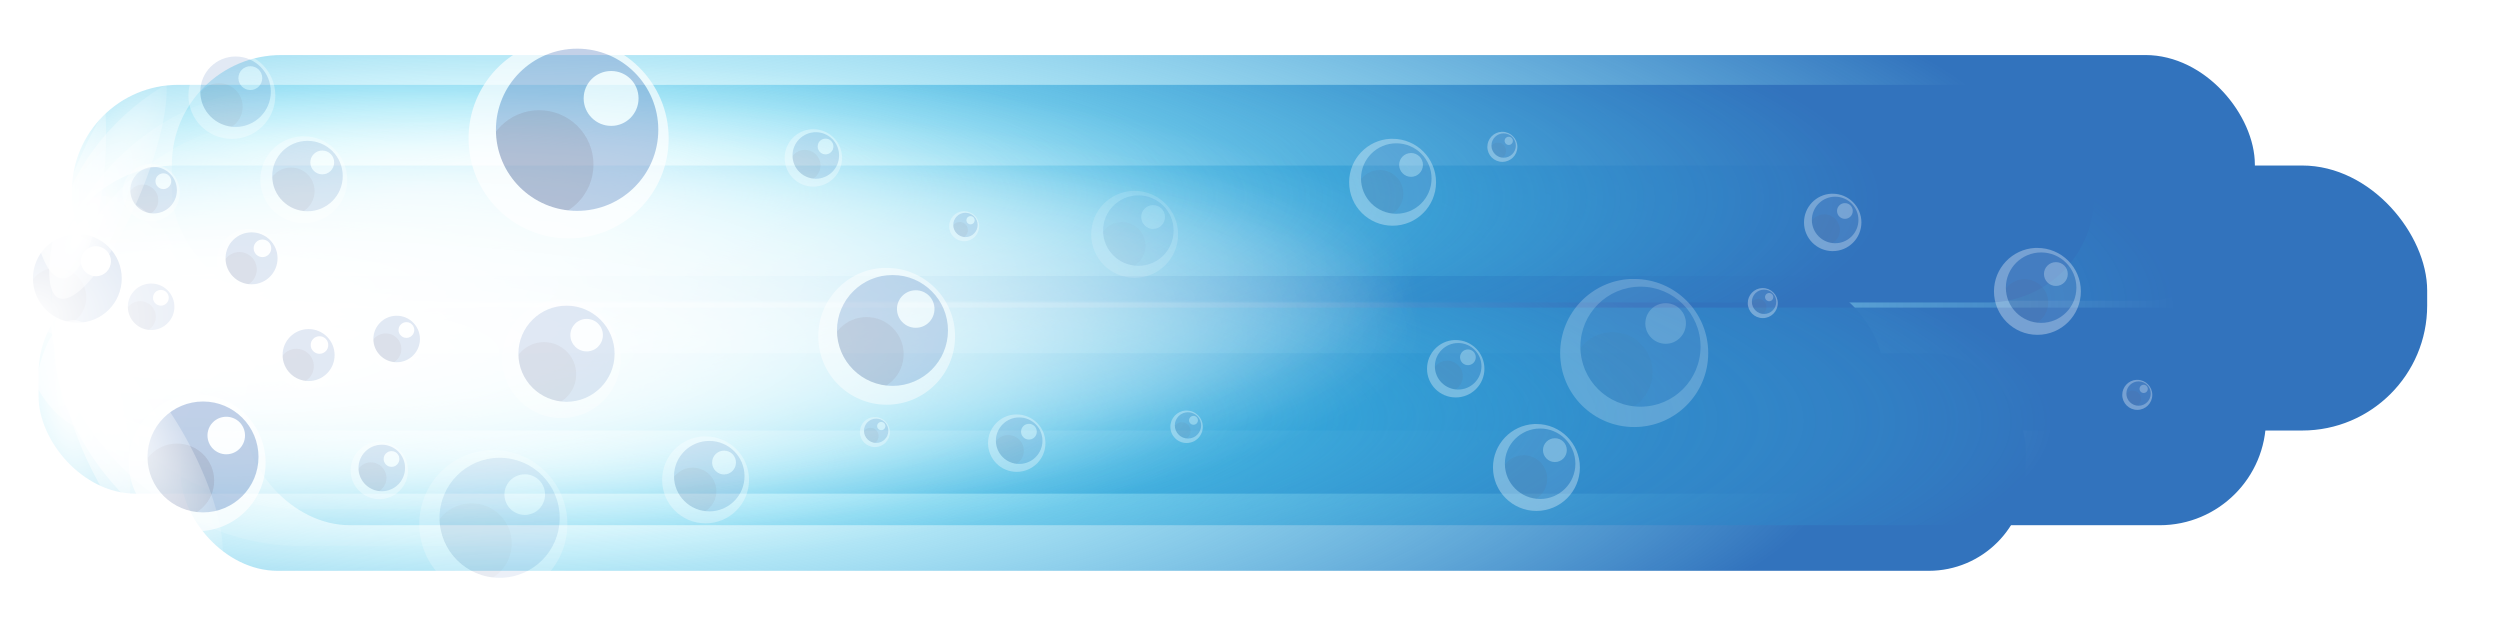 <?xml version="1.0" encoding="UTF-8" standalone="no"?>
<!-- Created with Inkscape (http://www.inkscape.org/) -->

<svg
   xmlns:dc="http://purl.org/dc/elements/1.1/"
   xmlns:cc="http://creativecommons.org/ns#"
   xmlns:rdf="http://www.w3.org/1999/02/22-rdf-syntax-ns#"
   xmlns:svg="http://www.w3.org/2000/svg"
   xmlns="http://www.w3.org/2000/svg"
   xmlns:xlink="http://www.w3.org/1999/xlink"
   xmlns:sodipodi="http://sodipodi.sourceforge.net/DTD/sodipodi-0.dtd"
   xmlns:inkscape="http://www.inkscape.org/namespaces/inkscape"
   width="360"
   height="90"
   id="svg3821"
   version="1.1"
   inkscape:version="0.48.4 r9939"
   sodipodi:docname="princessUndine.svg"
   inkscape:export-filename="C:\Users\Stephen\Desktop\neonair\csc\Roll20API\myFork\roll20-api-scripts\AreasOfEffect\sampleEffectGraphics\princessUndine.png"
   inkscape:export-xdpi="300"
   inkscape:export-ydpi="300">
  <defs
     id="defs3">
    <linearGradient
       inkscape:collect="always"
       id="linearGradient4886">
      <stop
         style="stop-color:#ffffff;stop-opacity:1;"
         offset="0"
         id="stop4888" />
      <stop
         style="stop-color:#ffffff;stop-opacity:0;"
         offset="1"
         id="stop4890" />
    </linearGradient>
    <linearGradient
       inkscape:collect="always"
       id="linearGradient4858">
      <stop
         style="stop-color:#ffffff;stop-opacity:1;"
         offset="0"
         id="stop4860" />
      <stop
         style="stop-color:#ffffff;stop-opacity:0;"
         offset="1"
         id="stop4862" />
    </linearGradient>
    <linearGradient
       id="linearGradient4371">
      <stop
         style="stop-color:#ffffff;stop-opacity:1;"
         offset="0"
         id="stop4373" />
      <stop
         style="stop-color:#ffffff;stop-opacity:0;"
         offset="1"
         id="stop4375" />
    </linearGradient>
    <linearGradient
       id="linearGradient4337">
      <stop
         style="stop-color:#2fe7ff;stop-opacity:0;"
         offset="0"
         id="stop4339" />
      <stop
         style="stop-color:#3273bd;stop-opacity:1;"
         offset="1"
         id="stop4341" />
    </linearGradient>
    <radialGradient
       inkscape:collect="always"
       xlink:href="#linearGradient4337"
       id="radialGradient4343"
       cx="72.652"
       cy="29.683"
       fx="72.652"
       fy="29.683"
       r="171.095"
       gradientTransform="matrix(1.269,0.009,-0.002,0.284,-16.114,978.392)"
       gradientUnits="userSpaceOnUse" />
    <radialGradient
       inkscape:collect="always"
       xlink:href="#linearGradient4337"
       id="radialGradient4349"
       gradientUnits="userSpaceOnUse"
       gradientTransform="matrix(1.447,0.01,-0.002,0.306,-39.294,994.939)"
       cx="72.652"
       cy="29.683"
       fx="72.652"
       fy="29.683"
       r="171.095" />
    <radialGradient
       inkscape:collect="always"
       xlink:href="#linearGradient4337"
       id="radialGradient4353"
       gradientUnits="userSpaceOnUse"
       gradientTransform="matrix(1.124,0.008,-0.002,0.252,-10.185,1020.398)"
       cx="72.652"
       cy="29.683"
       fx="72.652"
       fy="29.683"
       r="171.095" />
    <radialGradient
       inkscape:collect="always"
       xlink:href="#linearGradient4337"
       id="radialGradient4359"
       gradientUnits="userSpaceOnUse"
       gradientTransform="matrix(1.124,0.008,-0.002,0.252,-30.641,1009.287)"
       cx="72.652"
       cy="29.683"
       fx="72.652"
       fy="29.683"
       r="171.095" />
    <radialGradient
       inkscape:collect="always"
       xlink:href="#linearGradient4337"
       id="radialGradient4363"
       gradientUnits="userSpaceOnUse"
       gradientTransform="matrix(1.232,0.008,-0.002,0.252,-29.317,981.76)"
       cx="72.652"
       cy="29.683"
       fx="72.652"
       fy="29.683"
       r="171.095" />
    <radialGradient
       inkscape:collect="always"
       xlink:href="#linearGradient4337"
       id="radialGradient4367"
       gradientUnits="userSpaceOnUse"
       gradientTransform="matrix(1.232,0.008,-0.002,0.252,-4.569,1013.832)"
       cx="72.652"
       cy="29.683"
       fx="72.652"
       fy="29.683"
       r="171.095" />
    <radialGradient
       inkscape:collect="always"
       xlink:href="#linearGradient4371"
       id="radialGradient4377"
       cx="27.274"
       cy="51.434"
       fx="27.274"
       fy="51.434"
       r="98.742"
       gradientTransform="matrix(1.795,-0.043,0.008,0.346,-22.114,30.799)"
       gradientUnits="userSpaceOnUse" />
    <radialGradient
       inkscape:collect="always"
       xlink:href="#linearGradient4371"
       id="radialGradient4381"
       gradientUnits="userSpaceOnUse"
       gradientTransform="matrix(1.795,-0.043,0.008,0.346,-22.114,987.858)"
       cx="27.274"
       cy="51.434"
       fx="27.274"
       fy="51.434"
       r="98.742" />
    <radialGradient
       inkscape:collect="always"
       xlink:href="#linearGradient4371"
       id="radialGradient4385"
       gradientUnits="userSpaceOnUse"
       gradientTransform="matrix(1.795,-0.043,0.008,0.346,-21.609,997.454)"
       cx="27.274"
       cy="51.434"
       fx="27.274"
       fy="51.434"
       r="98.742" />
    <filter
       inkscape:collect="always"
       id="filter4567">
      <feGaussianBlur
         inkscape:collect="always"
         stdDeviation="0.525"
         id="feGaussianBlur4569" />
    </filter>
    <filter
       inkscape:collect="always"
       id="filter4571">
      <feGaussianBlur
         inkscape:collect="always"
         stdDeviation="0.525"
         id="feGaussianBlur4573" />
    </filter>
    <filter
       inkscape:collect="always"
       id="filter4575">
      <feGaussianBlur
         inkscape:collect="always"
         stdDeviation="0.525"
         id="feGaussianBlur4577" />
    </filter>
    <filter
       inkscape:collect="always"
       id="filter4579">
      <feGaussianBlur
         inkscape:collect="always"
         stdDeviation="0.525"
         id="feGaussianBlur4581" />
    </filter>
    <filter
       inkscape:collect="always"
       id="filter4583">
      <feGaussianBlur
         inkscape:collect="always"
         stdDeviation="0.525"
         id="feGaussianBlur4585" />
    </filter>
    <filter
       inkscape:collect="always"
       id="filter4587">
      <feGaussianBlur
         inkscape:collect="always"
         stdDeviation="0.525"
         id="feGaussianBlur4589" />
    </filter>
    <filter
       inkscape:collect="always"
       id="filter4591">
      <feGaussianBlur
         inkscape:collect="always"
         stdDeviation="0.525"
         id="feGaussianBlur4593" />
    </filter>
    <filter
       inkscape:collect="always"
       id="filter4595">
      <feGaussianBlur
         inkscape:collect="always"
         stdDeviation="0.525"
         id="feGaussianBlur4597" />
    </filter>
    <filter
       inkscape:collect="always"
       id="filter4599">
      <feGaussianBlur
         inkscape:collect="always"
         stdDeviation="0.525"
         id="feGaussianBlur4601" />
    </filter>
    <filter
       inkscape:collect="always"
       id="filter4620">
      <feGaussianBlur
         inkscape:collect="always"
         stdDeviation="0.756"
         id="feGaussianBlur4622" />
    </filter>
    <radialGradient
       inkscape:collect="always"
       xlink:href="#linearGradient4858"
       id="radialGradient4864"
       cx="19.144"
       cy="31.305"
       fx="19.144"
       fy="31.305"
       r="17.143"
       gradientUnits="userSpaceOnUse"
       gradientTransform="matrix(1.693,0.098,-0.449,1.588,-0.246,-17.869)" />
    <filter
       inkscape:collect="always"
       id="filter4866">
      <feGaussianBlur
         inkscape:collect="always"
         stdDeviation="0.447"
         id="feGaussianBlur4868" />
    </filter>
    <radialGradient
       inkscape:collect="always"
       xlink:href="#linearGradient4858"
       id="radialGradient4872"
       gradientUnits="userSpaceOnUse"
       gradientTransform="matrix(1.693,0.098,-0.449,1.588,-0.246,-17.869)"
       cx="19.144"
       cy="31.305"
       fx="19.144"
       fy="31.305"
       r="17.143" />
    <radialGradient
       inkscape:collect="always"
       xlink:href="#linearGradient4858"
       id="radialGradient4876"
       gradientUnits="userSpaceOnUse"
       gradientTransform="matrix(1.693,0.098,-0.449,1.588,-0.246,-17.869)"
       cx="19.144"
       cy="31.305"
       fx="19.144"
       fy="31.305"
       r="17.143" />
    <radialGradient
       inkscape:collect="always"
       xlink:href="#linearGradient4858"
       id="radialGradient4880"
       gradientUnits="userSpaceOnUse"
       gradientTransform="matrix(1.693,0.098,-0.449,1.588,-0.246,-17.869)"
       cx="19.144"
       cy="31.305"
       fx="19.144"
       fy="31.305"
       r="17.143" />
    <radialGradient
       inkscape:collect="always"
       xlink:href="#linearGradient4886"
       id="radialGradient4892"
       cx="4.286"
       cy="46.324"
       fx="4.286"
       fy="46.324"
       r="12.143"
       gradientTransform="matrix(2.525,0.152,-0.131,2.176,-0.484,-55.04)"
       gradientUnits="userSpaceOnUse" />
  </defs>
  <sodipodi:namedview
     inkscape:document-units="mm"
     id="base"
     pagecolor="#ffffff"
     bordercolor="#666666"
     borderopacity="1.0"
     inkscape:pageopacity="0.0"
     inkscape:pageshadow="2"
     inkscape:zoom="2.8"
     inkscape:cx="92.938779"
     inkscape:cy="66.46545"
     inkscape:current-layer="layer1"
     showgrid="false"
     units="in"
     borderlayer="true"
     inkscape:window-width="1920"
     inkscape:window-height="1058"
     inkscape:window-x="1592"
     inkscape:window-y="-8"
     inkscape:window-maximized="1" />
  <g
     inkscape:label="Layer 1"
     inkscape:groupmode="layer"
     id="layer1"
     transform="translate(0,-962.362)">
    <rect
       style="fill:url(#radialGradient4343);fill-opacity:1;stroke:none;filter:url(#filter4599)"
       id="rect4335"
       width="299.952"
       height="35.382"
       x="24.749"
       y="970.287"
       rx="15.778" />
    <rect
       rx="18"
       y="986.197"
       x="7.324"
       height="38.16"
       width="342.189"
       id="rect4347"
       style="fill:url(#radialGradient4349);fill-opacity:1;stroke:none;filter:url(#filter4595)" />
    <rect
       rx="13.976"
       y="1013.219"
       x="26.011"
       height="31.341"
       width="265.697"
       id="rect4351"
       style="fill:url(#radialGradient4353);fill-opacity:1;stroke:none;filter:url(#filter4591)" />
    <rect
       style="fill:url(#radialGradient4359);fill-opacity:1;stroke:none;filter:url(#filter4587)"
       id="rect4357"
       width="265.697"
       height="31.341"
       x="5.556"
       y="1002.107"
       rx="13.976" />
    <rect
       rx="15.318"
       y="974.58"
       x="10.354"
       height="31.341"
       width="291.204"
       id="rect4361"
       style="fill:url(#radialGradient4363);fill-opacity:1;stroke:none;filter:url(#filter4583)" />
    <rect
       style="fill:url(#radialGradient4367);fill-opacity:1;stroke:none;filter:url(#filter4579)"
       id="rect4365"
       width="291.204"
       height="31.341"
       x="35.103"
       y="1006.653"
       rx="15.318" />
    <rect
       style="fill:url(#radialGradient4377);fill-opacity:1;stroke:none;filter:url(#filter4575)"
       id="rect4369"
       width="197.485"
       height="66.418"
       x="7.324"
       y="12.218"
       transform="translate(0,962.362)"
       rx="36" />
    <rect
       rx="36"
       y="969.277"
       x="7.324"
       height="66.418"
       width="197.485"
       id="rect4379"
       style="fill:url(#radialGradient4381);fill-opacity:1;stroke:none;filter:url(#filter4571)" />
    <rect
       style="fill:url(#radialGradient4385);fill-opacity:1;stroke:none;filter:url(#filter4567)"
       id="rect4383"
       width="197.485"
       height="66.418"
       x="7.829"
       y="978.873"
       rx="36" />
    <g
       id="g4615"
       transform="matrix(0.746,0,0,0.746,-10.339,294.713)"
       style="opacity:0.677;filter:url(#filter4620)">
      <path
         transform="translate(0,962.362)"
         d="m 142.179,-40.815 c 0,10.182 -8.254,18.435 -18.435,18.435 -10.182,0 -18.435,-8.254 -18.435,-18.435 0,-10.182 8.254,-18.435 18.435,-18.435 10.182,0 18.435,8.254 18.435,18.435 z"
         sodipodi:ry="18.435284"
         sodipodi:rx="18.435284"
         sodipodi:cy="-40.814754"
         sodipodi:cx="123.74369"
         id="path4611"
         style="opacity:0.698;fill:#819fd0;fill-opacity:1;stroke:none"
         sodipodi:type="arc" />
      <path
         transform="translate(0.631,962.362)"
         d="m 127.784,-35.638 c 0,5.788 -4.692,10.48 -10.48,10.48 -5.788,0 -10.48,-4.692 -10.48,-10.48 0,-5.788 4.692,-10.48 10.48,-10.48 5.788,0 10.48,4.692 10.48,10.48 z"
         sodipodi:ry="10.480332"
         sodipodi:rx="10.480332"
         sodipodi:cy="-35.637722"
         sodipodi:cx="117.30396"
         id="path4613"
         style="opacity:0.372;fill:#78758f;fill-opacity:1;stroke:none"
         sodipodi:type="arc" />
      <path
         inkscape:connector-curvature="0"
         id="path4603"
         d="m 122.618,902.366 c -10.208,0.517 -18.312,8.976 -18.312,19.312 0,10.67 8.643,19.312 19.312,19.312 10.67,0 19.312,-8.643 19.312,-19.312 0,-10.67 -8.643,-19.312 -19.312,-19.312 -0.333,0 -0.671,-0.017 -1,0 z m 2.656,2 c 8.647,0 15.656,7.009 15.656,15.656 0,8.647 -7.009,15.656 -15.656,15.656 -8.647,0 -15.688,-7.009 -15.688,-15.656 0,-8.647 7.04,-15.656 15.688,-15.656 z m 6.562,4.312 c -2.929,0 -5.312,2.352 -5.312,5.281 0,2.929 2.384,5.312 5.312,5.312 2.929,0 5.281,-2.384 5.281,-5.312 0,-2.929 -2.352,-5.281 -5.281,-5.281 z"
         style="fill:#ffffff;fill-opacity:1;stroke:none" />
    </g>
    <g
       style="opacity:0.677;filter:url(#filter4620)"
       transform="matrix(0.51,0,0,0.51,-34.65,558.95)"
       id="g4624">
      <path
         sodipodi:type="arc"
         style="opacity:0.698;fill:#819fd0;fill-opacity:1;stroke:none"
         id="path4626"
         sodipodi:cx="123.74369"
         sodipodi:cy="-40.814754"
         sodipodi:rx="18.435284"
         sodipodi:ry="18.435284"
         d="m 142.179,-40.815 c 0,10.182 -8.254,18.435 -18.435,18.435 -10.182,0 -18.435,-8.254 -18.435,-18.435 0,-10.182 8.254,-18.435 18.435,-18.435 10.182,0 18.435,8.254 18.435,18.435 z"
         transform="translate(0,962.362)" />
      <path
         sodipodi:type="arc"
         style="opacity:0.372;fill:#78758f;fill-opacity:1;stroke:none"
         id="path4628"
         sodipodi:cx="117.30396"
         sodipodi:cy="-35.637722"
         sodipodi:rx="10.480332"
         sodipodi:ry="10.480332"
         d="m 127.784,-35.638 c 0,5.788 -4.692,10.48 -10.48,10.48 -5.788,0 -10.48,-4.692 -10.48,-10.48 0,-5.788 4.692,-10.48 10.48,-10.48 5.788,0 10.48,4.692 10.48,10.48 z"
         transform="translate(0.631,962.362)" />
      <path
         style="fill:#ffffff;fill-opacity:1;stroke:none"
         d="m 122.618,902.366 c -10.208,0.517 -18.312,8.976 -18.312,19.312 0,10.67 8.643,19.312 19.312,19.312 10.67,0 19.312,-8.643 19.312,-19.312 0,-10.67 -8.643,-19.312 -19.312,-19.312 -0.333,0 -0.671,-0.017 -1,0 z m 2.656,2 c 8.647,0 15.656,7.009 15.656,15.656 0,8.647 -7.009,15.656 -15.656,15.656 -8.647,0 -15.688,-7.009 -15.688,-15.656 0,-8.647 7.04,-15.656 15.688,-15.656 z m 6.562,4.312 c -2.929,0 -5.312,2.352 -5.312,5.281 0,2.929 2.384,5.312 5.312,5.312 2.929,0 5.281,-2.384 5.281,-5.312 0,-2.929 -2.352,-5.281 -5.281,-5.281 z"
         id="path4630"
         inkscape:connector-curvature="0" />
    </g>
    <g
       id="g4632"
       transform="matrix(0.51,0,0,0.51,64.635,540.735)"
       style="opacity:0.469;filter:url(#filter4620)">
      <path
         transform="translate(0,962.362)"
         d="m 142.179,-40.815 c 0,10.182 -8.254,18.435 -18.435,18.435 -10.182,0 -18.435,-8.254 -18.435,-18.435 0,-10.182 8.254,-18.435 18.435,-18.435 10.182,0 18.435,8.254 18.435,18.435 z"
         sodipodi:ry="18.435284"
         sodipodi:rx="18.435284"
         sodipodi:cy="-40.814754"
         sodipodi:cx="123.74369"
         id="path4634"
         style="opacity:0.698;fill:#819fd0;fill-opacity:1;stroke:none"
         sodipodi:type="arc" />
      <path
         transform="translate(0.631,962.362)"
         d="m 127.784,-35.638 c 0,5.788 -4.692,10.48 -10.48,10.48 -5.788,0 -10.48,-4.692 -10.48,-10.48 0,-5.788 4.692,-10.48 10.48,-10.48 5.788,0 10.48,4.692 10.48,10.48 z"
         sodipodi:ry="10.480332"
         sodipodi:rx="10.480332"
         sodipodi:cy="-35.637722"
         sodipodi:cx="117.30396"
         id="path4636"
         style="opacity:0.372;fill:#78758f;fill-opacity:1;stroke:none"
         sodipodi:type="arc" />
      <path
         inkscape:connector-curvature="0"
         id="path4638"
         d="m 122.618,902.366 c -10.208,0.517 -18.312,8.976 -18.312,19.312 0,10.67 8.643,19.312 19.312,19.312 10.67,0 19.312,-8.643 19.312,-19.312 0,-10.67 -8.643,-19.312 -19.312,-19.312 -0.333,0 -0.671,-0.017 -1,0 z m 2.656,2 c 8.647,0 15.656,7.009 15.656,15.656 0,8.647 -7.009,15.656 -15.656,15.656 -8.647,0 -15.688,-7.009 -15.688,-15.656 0,-8.647 7.04,-15.656 15.688,-15.656 z m 6.562,4.312 c -2.929,0 -5.312,2.352 -5.312,5.281 0,2.929 2.384,5.312 5.312,5.312 2.929,0 5.281,-2.384 5.281,-5.312 0,-2.929 -2.352,-5.281 -5.281,-5.281 z"
         style="fill:#ffffff;fill-opacity:1;stroke:none" />
    </g>
    <g
       style="opacity:0.332;filter:url(#filter4620)"
       transform="matrix(0.324,0,0,0.324,160.48,689.983)"
       id="g4640">
      <path
         sodipodi:type="arc"
         style="opacity:0.698;fill:#819fd0;fill-opacity:1;stroke:none"
         id="path4642"
         sodipodi:cx="123.74369"
         sodipodi:cy="-40.814754"
         sodipodi:rx="18.435284"
         sodipodi:ry="18.435284"
         d="m 142.179,-40.815 c 0,10.182 -8.254,18.435 -18.435,18.435 -10.182,0 -18.435,-8.254 -18.435,-18.435 0,-10.182 8.254,-18.435 18.435,-18.435 10.182,0 18.435,8.254 18.435,18.435 z"
         transform="translate(0,962.362)" />
      <path
         sodipodi:type="arc"
         style="opacity:0.372;fill:#78758f;fill-opacity:1;stroke:none"
         id="path4644"
         sodipodi:cx="117.30396"
         sodipodi:cy="-35.637722"
         sodipodi:rx="10.480332"
         sodipodi:ry="10.480332"
         d="m 127.784,-35.638 c 0,5.788 -4.692,10.48 -10.48,10.48 -5.788,0 -10.48,-4.692 -10.48,-10.48 0,-5.788 4.692,-10.48 10.48,-10.48 5.788,0 10.48,4.692 10.48,10.48 z"
         transform="translate(0.631,962.362)" />
      <path
         style="fill:#ffffff;fill-opacity:1;stroke:none"
         d="m 122.618,902.366 c -10.208,0.517 -18.312,8.976 -18.312,19.312 0,10.67 8.643,19.312 19.312,19.312 10.67,0 19.312,-8.643 19.312,-19.312 0,-10.67 -8.643,-19.312 -19.312,-19.312 -0.333,0 -0.671,-0.017 -1,0 z m 2.656,2 c 8.647,0 15.656,7.009 15.656,15.656 0,8.647 -7.009,15.656 -15.656,15.656 -8.647,0 -15.688,-7.009 -15.688,-15.656 0,-8.647 7.04,-15.656 15.688,-15.656 z m 6.562,4.312 c -2.929,0 -5.312,2.352 -5.312,5.281 0,2.929 2.384,5.312 5.312,5.312 2.929,0 5.281,-2.384 5.281,-5.312 0,-2.929 -2.352,-5.281 -5.281,-5.281 z"
         id="path4646"
         inkscape:connector-curvature="0" />
    </g>
    <g
       style="opacity:0.221;filter:url(#filter4620)"
       transform="matrix(0.552,0,0,0.552,167.086,504.429)"
       id="g4648">
      <path
         sodipodi:type="arc"
         style="opacity:0.698;fill:#819fd0;fill-opacity:1;stroke:none"
         id="path4650"
         sodipodi:cx="123.74369"
         sodipodi:cy="-40.814754"
         sodipodi:rx="18.435284"
         sodipodi:ry="18.435284"
         d="m 142.179,-40.815 c 0,10.182 -8.254,18.435 -18.435,18.435 -10.182,0 -18.435,-8.254 -18.435,-18.435 0,-10.182 8.254,-18.435 18.435,-18.435 10.182,0 18.435,8.254 18.435,18.435 z"
         transform="translate(0,962.362)" />
      <path
         sodipodi:type="arc"
         style="opacity:0.372;fill:#78758f;fill-opacity:1;stroke:none"
         id="path4652"
         sodipodi:cx="117.30396"
         sodipodi:cy="-35.637722"
         sodipodi:rx="10.480332"
         sodipodi:ry="10.480332"
         d="m 127.784,-35.638 c 0,5.788 -4.692,10.48 -10.48,10.48 -5.788,0 -10.48,-4.692 -10.48,-10.48 0,-5.788 4.692,-10.48 10.48,-10.48 5.788,0 10.48,4.692 10.48,10.48 z"
         transform="translate(0.631,962.362)" />
      <path
         style="fill:#ffffff;fill-opacity:1;stroke:none"
         d="m 122.618,902.366 c -10.208,0.517 -18.312,8.976 -18.312,19.312 0,10.67 8.643,19.312 19.312,19.312 10.67,0 19.312,-8.643 19.312,-19.312 0,-10.67 -8.643,-19.312 -19.312,-19.312 -0.333,0 -0.671,-0.017 -1,0 z m 2.656,2 c 8.647,0 15.656,7.009 15.656,15.656 0,8.647 -7.009,15.656 -15.656,15.656 -8.647,0 -15.688,-7.009 -15.688,-15.656 0,-8.647 7.04,-15.656 15.688,-15.656 z m 6.562,4.312 c -2.929,0 -5.312,2.352 -5.312,5.281 0,2.929 2.384,5.312 5.312,5.312 2.929,0 5.281,-2.384 5.281,-5.312 0,-2.929 -2.352,-5.281 -5.281,-5.281 z"
         id="path4654"
         inkscape:connector-curvature="0" />
    </g>
    <g
       id="g4656"
       transform="matrix(0.324,0,0,0.324,3.694,689.626)"
       style="opacity:0.332;filter:url(#filter4620)">
      <path
         transform="translate(0,962.362)"
         d="m 142.179,-40.815 c 0,10.182 -8.254,18.435 -18.435,18.435 -10.182,0 -18.435,-8.254 -18.435,-18.435 0,-10.182 8.254,-18.435 18.435,-18.435 10.182,0 18.435,8.254 18.435,18.435 z"
         sodipodi:ry="18.435284"
         sodipodi:rx="18.435284"
         sodipodi:cy="-40.814754"
         sodipodi:cx="123.74369"
         id="path4658"
         style="opacity:0.698;fill:#819fd0;fill-opacity:1;stroke:none"
         sodipodi:type="arc" />
      <path
         transform="translate(0.631,962.362)"
         d="m 127.784,-35.638 c 0,5.788 -4.692,10.48 -10.48,10.48 -5.788,0 -10.48,-4.692 -10.48,-10.48 0,-5.788 4.692,-10.48 10.48,-10.48 5.788,0 10.48,4.692 10.48,10.48 z"
         sodipodi:ry="10.480332"
         sodipodi:rx="10.480332"
         sodipodi:cy="-35.637722"
         sodipodi:cx="117.30396"
         id="path4660"
         style="opacity:0.372;fill:#78758f;fill-opacity:1;stroke:none"
         sodipodi:type="arc" />
      <path
         inkscape:connector-curvature="0"
         id="path4662"
         d="m 122.618,902.366 c -10.208,0.517 -18.312,8.976 -18.312,19.312 0,10.67 8.643,19.312 19.312,19.312 10.67,0 19.312,-8.643 19.312,-19.312 0,-10.67 -8.643,-19.312 -19.312,-19.312 -0.333,0 -0.671,-0.017 -1,0 z m 2.656,2 c 8.647,0 15.656,7.009 15.656,15.656 0,8.647 -7.009,15.656 -15.656,15.656 -8.647,0 -15.688,-7.009 -15.688,-15.656 0,-8.647 7.04,-15.656 15.688,-15.656 z m 6.562,4.312 c -2.929,0 -5.312,2.352 -5.312,5.281 0,2.929 2.384,5.312 5.312,5.312 2.929,0 5.281,-2.384 5.281,-5.312 0,-2.929 -2.352,-5.281 -5.281,-5.281 z"
         style="fill:#ffffff;fill-opacity:1;stroke:none" />
    </g>
    <g
       style="opacity:0.332;filter:url(#filter4620)"
       transform="matrix(0.324,0,0,0.324,61.551,732.84)"
       id="g4664">
      <path
         sodipodi:type="arc"
         style="opacity:0.698;fill:#819fd0;fill-opacity:1;stroke:none"
         id="path4666"
         sodipodi:cx="123.74369"
         sodipodi:cy="-40.814754"
         sodipodi:rx="18.435284"
         sodipodi:ry="18.435284"
         d="m 142.179,-40.815 c 0,10.182 -8.254,18.435 -18.435,18.435 -10.182,0 -18.435,-8.254 -18.435,-18.435 0,-10.182 8.254,-18.435 18.435,-18.435 10.182,0 18.435,8.254 18.435,18.435 z"
         transform="translate(0,962.362)" />
      <path
         sodipodi:type="arc"
         style="opacity:0.372;fill:#78758f;fill-opacity:1;stroke:none"
         id="path4668"
         sodipodi:cx="117.30396"
         sodipodi:cy="-35.637722"
         sodipodi:rx="10.480332"
         sodipodi:ry="10.480332"
         d="m 127.784,-35.638 c 0,5.788 -4.692,10.48 -10.48,10.48 -5.788,0 -10.48,-4.692 -10.48,-10.48 0,-5.788 4.692,-10.48 10.48,-10.48 5.788,0 10.48,4.692 10.48,10.48 z"
         transform="translate(0.631,962.362)" />
      <path
         style="fill:#ffffff;fill-opacity:1;stroke:none"
         d="m 122.618,902.366 c -10.208,0.517 -18.312,8.976 -18.312,19.312 0,10.67 8.643,19.312 19.312,19.312 10.67,0 19.312,-8.643 19.312,-19.312 0,-10.67 -8.643,-19.312 -19.312,-19.312 -0.333,0 -0.671,-0.017 -1,0 z m 2.656,2 c 8.647,0 15.656,7.009 15.656,15.656 0,8.647 -7.009,15.656 -15.656,15.656 -8.647,0 -15.688,-7.009 -15.688,-15.656 0,-8.647 7.04,-15.656 15.688,-15.656 z m 6.562,4.312 c -2.929,0 -5.312,2.352 -5.312,5.281 0,2.929 2.384,5.312 5.312,5.312 2.929,0 5.281,-2.384 5.281,-5.312 0,-2.929 -2.352,-5.281 -5.281,-5.281 z"
         id="path4670"
         inkscape:connector-curvature="0" />
    </g>
    <g
       id="g4672"
       transform="matrix(0.214,0,0,0.214,30.313,814.294)"
       style="opacity:0.332;filter:url(#filter4620)">
      <path
         transform="translate(0,962.362)"
         d="m 142.179,-40.815 a 18.435,18.435 0 1 1 -36.871,0 18.435,18.435 0 1 1 36.871,0 z"
         sodipodi:ry="18.435284"
         sodipodi:rx="18.435284"
         sodipodi:cy="-40.814754"
         sodipodi:cx="123.74369"
         id="path4674"
         style="opacity:0.698;fill:#819fd0;fill-opacity:1;stroke:none"
         sodipodi:type="arc" />
      <path
         transform="translate(0.631,962.362)"
         d="m 127.784,-35.638 a 10.48,10.48 0 1 1 -20.961,0 10.48,10.48 0 1 1 20.961,0 z"
         sodipodi:ry="10.480332"
         sodipodi:rx="10.480332"
         sodipodi:cy="-35.637722"
         sodipodi:cx="117.30396"
         id="path4676"
         style="opacity:0.372;fill:#78758f;fill-opacity:1;stroke:none"
         sodipodi:type="arc" />
      <path
         inkscape:connector-curvature="0"
         id="path4678"
         d="m 122.618,902.366 c -10.208,0.517 -18.312,8.976 -18.312,19.312 0,10.67 8.643,19.312 19.312,19.312 10.67,0 19.312,-8.643 19.312,-19.312 0,-10.67 -8.643,-19.312 -19.312,-19.312 -0.333,0 -0.671,-0.017 -1,0 z m 2.656,2 c 8.647,0 15.656,7.009 15.656,15.656 0,8.647 -7.009,15.656 -15.656,15.656 -8.647,0 -15.688,-7.009 -15.688,-15.656 0,-8.647 7.04,-15.656 15.688,-15.656 z m 6.562,4.312 c -2.929,0 -5.312,2.352 -5.312,5.281 0,2.929 2.384,5.312 5.312,5.312 2.929,0 5.281,-2.384 5.281,-5.312 0,-2.929 -2.352,-5.281 -5.281,-5.281 z"
         style="fill:#ffffff;fill-opacity:1;stroke:none" />
    </g>
    <g
       style="opacity:0.332;filter:url(#filter4620)"
       transform="matrix(0.214,0,0,0.214,-4.687,792.866)"
       id="g4680">
      <path
         sodipodi:type="arc"
         style="opacity:0.698;fill:#819fd0;fill-opacity:1;stroke:none"
         id="path4682"
         sodipodi:cx="123.74369"
         sodipodi:cy="-40.814754"
         sodipodi:rx="18.435284"
         sodipodi:ry="18.435284"
         d="m 142.179,-40.815 c 0,10.182 -8.254,18.435 -18.435,18.435 -10.182,0 -18.435,-8.254 -18.435,-18.435 0,-10.182 8.254,-18.435 18.435,-18.435 10.182,0 18.435,8.254 18.435,18.435 z"
         transform="translate(0,962.362)" />
      <path
         sodipodi:type="arc"
         style="opacity:0.372;fill:#78758f;fill-opacity:1;stroke:none"
         id="path4684"
         sodipodi:cx="117.30396"
         sodipodi:cy="-35.637722"
         sodipodi:rx="10.480332"
         sodipodi:ry="10.480332"
         d="m 127.784,-35.638 c 0,5.788 -4.692,10.48 -10.48,10.48 -5.788,0 -10.48,-4.692 -10.48,-10.48 0,-5.788 4.692,-10.48 10.48,-10.48 5.788,0 10.48,4.692 10.48,10.48 z"
         transform="translate(0.631,962.362)" />
      <path
         style="fill:#ffffff;fill-opacity:1;stroke:none"
         d="m 122.618,902.366 c -10.208,0.517 -18.312,8.976 -18.312,19.312 0,10.67 8.643,19.312 19.312,19.312 10.67,0 19.312,-8.643 19.312,-19.312 0,-10.67 -8.643,-19.312 -19.312,-19.312 -0.333,0 -0.671,-0.017 -1,0 z m 2.656,2 c 8.647,0 15.656,7.009 15.656,15.656 0,8.647 -7.009,15.656 -15.656,15.656 -8.647,0 -15.688,-7.009 -15.688,-15.656 0,-8.647 7.04,-15.656 15.688,-15.656 z m 6.562,4.312 c -2.929,0 -5.312,2.352 -5.312,5.281 0,2.929 2.384,5.312 5.312,5.312 2.929,0 5.281,-2.384 5.281,-5.312 0,-2.929 -2.352,-5.281 -5.281,-5.281 z"
         id="path4686"
         inkscape:connector-curvature="0" />
    </g>
    <g
       id="g4688"
       transform="matrix(0.214,0,0,0.214,28.17,832.866)"
       style="opacity:0.332;filter:url(#filter4620)">
      <path
         transform="translate(0,962.362)"
         d="m 142.179,-40.815 c 0,10.182 -8.254,18.435 -18.435,18.435 -10.182,0 -18.435,-8.254 -18.435,-18.435 0,-10.182 8.254,-18.435 18.435,-18.435 10.182,0 18.435,8.254 18.435,18.435 z"
         sodipodi:ry="18.435284"
         sodipodi:rx="18.435284"
         sodipodi:cy="-40.814754"
         sodipodi:cx="123.74369"
         id="path4690"
         style="opacity:0.698;fill:#819fd0;fill-opacity:1;stroke:none"
         sodipodi:type="arc" />
      <path
         transform="translate(0.631,962.362)"
         d="m 127.784,-35.638 c 0,5.788 -4.692,10.48 -10.48,10.48 -5.788,0 -10.48,-4.692 -10.48,-10.48 0,-5.788 4.692,-10.48 10.48,-10.48 5.788,0 10.48,4.692 10.48,10.48 z"
         sodipodi:ry="10.480332"
         sodipodi:rx="10.480332"
         sodipodi:cy="-35.637722"
         sodipodi:cx="117.30396"
         id="path4692"
         style="opacity:0.372;fill:#78758f;fill-opacity:1;stroke:none"
         sodipodi:type="arc" />
      <path
         inkscape:connector-curvature="0"
         id="path4694"
         d="m 122.618,902.366 c -10.208,0.517 -18.312,8.976 -18.312,19.312 0,10.67 8.643,19.312 19.312,19.312 10.67,0 19.312,-8.643 19.312,-19.312 0,-10.67 -8.643,-19.312 -19.312,-19.312 -0.333,0 -0.671,-0.017 -1,0 z m 2.656,2 c 8.647,0 15.656,7.009 15.656,15.656 0,8.647 -7.009,15.656 -15.656,15.656 -8.647,0 -15.688,-7.009 -15.688,-15.656 0,-8.647 7.04,-15.656 15.688,-15.656 z m 6.562,4.312 c -2.929,0 -5.312,2.352 -5.312,5.281 0,2.929 2.384,5.312 5.312,5.312 2.929,0 5.281,-2.384 5.281,-5.312 0,-2.929 -2.352,-5.281 -5.281,-5.281 z"
         style="fill:#ffffff;fill-opacity:1;stroke:none" />
    </g>
    <g
       style="opacity:0.332;filter:url(#filter4620)"
       transform="matrix(0.214,0,0,0.214,-5.044,809.652)"
       id="g4696">
      <path
         sodipodi:type="arc"
         style="opacity:0.698;fill:#819fd0;fill-opacity:1;stroke:none"
         id="path4698"
         sodipodi:cx="123.74369"
         sodipodi:cy="-40.814754"
         sodipodi:rx="18.435284"
         sodipodi:ry="18.435284"
         d="m 142.179,-40.815 c 0,10.182 -8.254,18.435 -18.435,18.435 -10.182,0 -18.435,-8.254 -18.435,-18.435 0,-10.182 8.254,-18.435 18.435,-18.435 10.182,0 18.435,8.254 18.435,18.435 z"
         transform="translate(0,962.362)" />
      <path
         sodipodi:type="arc"
         style="opacity:0.372;fill:#78758f;fill-opacity:1;stroke:none"
         id="path4700"
         sodipodi:cx="117.30396"
         sodipodi:cy="-35.637722"
         sodipodi:rx="10.480332"
         sodipodi:ry="10.480332"
         d="m 127.784,-35.638 c 0,5.788 -4.692,10.48 -10.48,10.48 -5.788,0 -10.48,-4.692 -10.48,-10.48 0,-5.788 4.692,-10.48 10.48,-10.48 5.788,0 10.48,4.692 10.48,10.48 z"
         transform="translate(0.631,962.362)" />
      <path
         style="fill:#ffffff;fill-opacity:1;stroke:none"
         d="m 122.618,902.366 c -10.208,0.517 -18.312,8.976 -18.312,19.312 0,10.67 8.643,19.312 19.312,19.312 10.67,0 19.312,-8.643 19.312,-19.312 0,-10.67 -8.643,-19.312 -19.312,-19.312 -0.333,0 -0.671,-0.017 -1,0 z m 2.656,2 c 8.647,0 15.656,7.009 15.656,15.656 0,8.647 -7.009,15.656 -15.656,15.656 -8.647,0 -15.688,-7.009 -15.688,-15.656 0,-8.647 7.04,-15.656 15.688,-15.656 z m 6.562,4.312 c -2.929,0 -5.312,2.352 -5.312,5.281 0,2.929 2.384,5.312 5.312,5.312 2.929,0 5.281,-2.384 5.281,-5.312 0,-2.929 -2.352,-5.281 -5.281,-5.281 z"
         id="path4702"
         inkscape:connector-curvature="0" />
    </g>
    <g
       style="opacity:0.332;filter:url(#filter4620)"
       transform="matrix(0.214,0,0,0.214,90.67,787.866)"
       id="g4704">
      <path
         sodipodi:type="arc"
         style="opacity:0.698;fill:#819fd0;fill-opacity:1;stroke:none"
         id="path4706"
         sodipodi:cx="123.74369"
         sodipodi:cy="-40.814754"
         sodipodi:rx="18.435284"
         sodipodi:ry="18.435284"
         d="m 142.179,-40.815 c 0,10.182 -8.254,18.435 -18.435,18.435 -10.182,0 -18.435,-8.254 -18.435,-18.435 0,-10.182 8.254,-18.435 18.435,-18.435 10.182,0 18.435,8.254 18.435,18.435 z"
         transform="translate(0,962.362)" />
      <path
         sodipodi:type="arc"
         style="opacity:0.372;fill:#78758f;fill-opacity:1;stroke:none"
         id="path4708"
         sodipodi:cx="117.30396"
         sodipodi:cy="-35.637722"
         sodipodi:rx="10.480332"
         sodipodi:ry="10.480332"
         d="m 127.784,-35.638 c 0,5.788 -4.692,10.48 -10.48,10.48 -5.788,0 -10.48,-4.692 -10.48,-10.48 0,-5.788 4.692,-10.48 10.48,-10.48 5.788,0 10.48,4.692 10.48,10.48 z"
         transform="translate(0.631,962.362)" />
      <path
         style="fill:#ffffff;fill-opacity:1;stroke:none"
         d="m 122.618,902.366 c -10.208,0.517 -18.312,8.976 -18.312,19.312 0,10.67 8.643,19.312 19.312,19.312 10.67,0 19.312,-8.643 19.312,-19.312 0,-10.67 -8.643,-19.312 -19.312,-19.312 -0.333,0 -0.671,-0.017 -1,0 z m 2.656,2 c 8.647,0 15.656,7.009 15.656,15.656 0,8.647 -7.009,15.656 -15.656,15.656 -8.647,0 -15.688,-7.009 -15.688,-15.656 0,-8.647 7.04,-15.656 15.688,-15.656 z m 6.562,4.312 c -2.929,0 -5.312,2.352 -5.312,5.281 0,2.929 2.384,5.312 5.312,5.312 2.929,0 5.281,-2.384 5.281,-5.312 0,-2.929 -2.352,-5.281 -5.281,-5.281 z"
         id="path4710"
         inkscape:connector-curvature="0" />
    </g>
    <g
       id="g4712"
       transform="matrix(0.121,0,0,0.121,155.912,912.296)"
       style="opacity:0.332;filter:url(#filter4620)">
      <path
         transform="translate(0,962.362)"
         d="m 142.179,-40.815 c 0,10.182 -8.254,18.435 -18.435,18.435 -10.182,0 -18.435,-8.254 -18.435,-18.435 0,-10.182 8.254,-18.435 18.435,-18.435 10.182,0 18.435,8.254 18.435,18.435 z"
         sodipodi:ry="18.435284"
         sodipodi:rx="18.435284"
         sodipodi:cy="-40.814754"
         sodipodi:cx="123.74369"
         id="path4714"
         style="opacity:0.698;fill:#819fd0;fill-opacity:1;stroke:none"
         sodipodi:type="arc" />
      <path
         transform="translate(0.631,962.362)"
         d="m 127.784,-35.638 c 0,5.788 -4.692,10.48 -10.48,10.48 -5.788,0 -10.48,-4.692 -10.48,-10.48 0,-5.788 4.692,-10.48 10.48,-10.48 5.788,0 10.48,4.692 10.48,10.48 z"
         sodipodi:ry="10.480332"
         sodipodi:rx="10.480332"
         sodipodi:cy="-35.637722"
         sodipodi:cx="117.30396"
         id="path4716"
         style="opacity:0.372;fill:#78758f;fill-opacity:1;stroke:none"
         sodipodi:type="arc" />
      <path
         inkscape:connector-curvature="0"
         id="path4718"
         d="m 122.618,902.366 c -10.208,0.517 -18.312,8.976 -18.312,19.312 0,10.67 8.643,19.312 19.312,19.312 10.67,0 19.312,-8.643 19.312,-19.312 0,-10.67 -8.643,-19.312 -19.312,-19.312 -0.333,0 -0.671,-0.017 -1,0 z m 2.656,2 c 8.647,0 15.656,7.009 15.656,15.656 0,8.647 -7.009,15.656 -15.656,15.656 -8.647,0 -15.688,-7.009 -15.688,-15.656 0,-8.647 7.04,-15.656 15.688,-15.656 z m 6.562,4.312 c -2.929,0 -5.312,2.352 -5.312,5.281 0,2.929 2.384,5.312 5.312,5.312 2.929,0 5.281,-2.384 5.281,-5.312 0,-2.929 -2.352,-5.281 -5.281,-5.281 z"
         style="fill:#ffffff;fill-opacity:1;stroke:none" />
    </g>
    <g
       id="g4720"
       transform="matrix(0.324,0,0,0.324,123.337,697.483)"
       style="opacity:0.142;filter:url(#filter4620)">
      <path
         transform="translate(0,962.362)"
         d="m 142.179,-40.815 c 0,10.182 -8.254,18.435 -18.435,18.435 -10.182,0 -18.435,-8.254 -18.435,-18.435 0,-10.182 8.254,-18.435 18.435,-18.435 10.182,0 18.435,8.254 18.435,18.435 z"
         sodipodi:ry="18.435284"
         sodipodi:rx="18.435284"
         sodipodi:cy="-40.814754"
         sodipodi:cx="123.74369"
         id="path4722"
         style="opacity:0.698;fill:#819fd0;fill-opacity:1;stroke:none"
         sodipodi:type="arc" />
      <path
         transform="translate(0.631,962.362)"
         d="m 127.784,-35.638 c 0,5.788 -4.692,10.48 -10.48,10.48 -5.788,0 -10.48,-4.692 -10.48,-10.48 0,-5.788 4.692,-10.48 10.48,-10.48 5.788,0 10.48,4.692 10.48,10.48 z"
         sodipodi:ry="10.480332"
         sodipodi:rx="10.480332"
         sodipodi:cy="-35.637722"
         sodipodi:cx="117.30396"
         id="path4724"
         style="opacity:0.372;fill:#78758f;fill-opacity:1;stroke:none"
         sodipodi:type="arc" />
      <path
         inkscape:connector-curvature="0"
         id="path4726"
         d="m 122.618,902.366 c -10.208,0.517 -18.312,8.976 -18.312,19.312 0,10.67 8.643,19.312 19.312,19.312 10.67,0 19.312,-8.643 19.312,-19.312 0,-10.67 -8.643,-19.312 -19.312,-19.312 -0.333,0 -0.671,-0.017 -1,0 z m 2.656,2 c 8.647,0 15.656,7.009 15.656,15.656 0,8.647 -7.009,15.656 -15.656,15.656 -8.647,0 -15.688,-7.009 -15.688,-15.656 0,-8.647 7.04,-15.656 15.688,-15.656 z m 6.562,4.312 c -2.929,0 -5.312,2.352 -5.312,5.281 0,2.929 2.384,5.312 5.312,5.312 2.929,0 5.281,-2.384 5.281,-5.312 0,-2.929 -2.352,-5.281 -5.281,-5.281 z"
         style="fill:#ffffff;fill-opacity:1;stroke:none" />
    </g>
    <g
       id="g4728"
       transform="matrix(0.408,0,0,0.408,-39.969,627.078)"
       style="opacity:0.544;filter:url(#filter4620)">
      <path
         transform="translate(0,962.362)"
         d="m 142.179,-40.815 c 0,10.182 -8.254,18.435 -18.435,18.435 -10.182,0 -18.435,-8.254 -18.435,-18.435 0,-10.182 8.254,-18.435 18.435,-18.435 10.182,0 18.435,8.254 18.435,18.435 z"
         sodipodi:ry="18.435284"
         sodipodi:rx="18.435284"
         sodipodi:cy="-40.814754"
         sodipodi:cx="123.74369"
         id="path4730"
         style="opacity:0.698;fill:#819fd0;fill-opacity:1;stroke:none"
         sodipodi:type="arc" />
      <path
         transform="translate(0.631,962.362)"
         d="m 127.784,-35.638 c 0,5.788 -4.692,10.48 -10.48,10.48 -5.788,0 -10.48,-4.692 -10.48,-10.48 0,-5.788 4.692,-10.48 10.48,-10.48 5.788,0 10.48,4.692 10.48,10.48 z"
         sodipodi:ry="10.480332"
         sodipodi:rx="10.480332"
         sodipodi:cy="-35.637722"
         sodipodi:cx="117.30396"
         id="path4732"
         style="opacity:0.372;fill:#78758f;fill-opacity:1;stroke:none"
         sodipodi:type="arc" />
      <path
         inkscape:connector-curvature="0"
         id="path4734"
         d="m 122.618,902.366 c -10.208,0.517 -18.312,8.976 -18.312,19.312 0,10.67 8.643,19.312 19.312,19.312 10.67,0 19.312,-8.643 19.312,-19.312 0,-10.67 -8.643,-19.312 -19.312,-19.312 -0.333,0 -0.671,-0.017 -1,0 z m 2.656,2 c 8.647,0 15.656,7.009 15.656,15.656 0,8.647 -7.009,15.656 -15.656,15.656 -8.647,0 -15.688,-7.009 -15.688,-15.656 0,-8.647 7.04,-15.656 15.688,-15.656 z m 6.562,4.312 c -2.929,0 -5.312,2.352 -5.312,5.281 0,2.929 2.384,5.312 5.312,5.312 2.929,0 5.281,-2.384 5.281,-5.312 0,-2.929 -2.352,-5.281 -5.281,-5.281 z"
         style="fill:#ffffff;fill-opacity:1;stroke:none" />
    </g>
    <g
       style="opacity:0.332;filter:url(#filter4620)"
       transform="matrix(0.239,0,0,0.239,6.286,779.677)"
       id="g4736">
      <path
         sodipodi:type="arc"
         style="opacity:0.698;fill:#819fd0;fill-opacity:1;stroke:none"
         id="path4738"
         sodipodi:cx="123.74369"
         sodipodi:cy="-40.814754"
         sodipodi:rx="18.435284"
         sodipodi:ry="18.435284"
         d="m 142.179,-40.815 c 0,10.182 -8.254,18.435 -18.435,18.435 -10.182,0 -18.435,-8.254 -18.435,-18.435 0,-10.182 8.254,-18.435 18.435,-18.435 10.182,0 18.435,8.254 18.435,18.435 z"
         transform="translate(0,962.362)" />
      <path
         sodipodi:type="arc"
         style="opacity:0.372;fill:#78758f;fill-opacity:1;stroke:none"
         id="path4740"
         sodipodi:cx="117.30396"
         sodipodi:cy="-35.637722"
         sodipodi:rx="10.480332"
         sodipodi:ry="10.480332"
         d="m 127.784,-35.638 c 0,5.788 -4.692,10.48 -10.48,10.48 -5.788,0 -10.48,-4.692 -10.48,-10.48 0,-5.788 4.692,-10.48 10.48,-10.48 5.788,0 10.48,4.692 10.48,10.48 z"
         transform="translate(0.631,962.362)" />
      <path
         style="fill:#ffffff;fill-opacity:1;stroke:none"
         d="m 122.618,902.366 c -10.208,0.517 -18.312,8.976 -18.312,19.312 0,10.67 8.643,19.312 19.312,19.312 10.67,0 19.312,-8.643 19.312,-19.312 0,-10.67 -8.643,-19.312 -19.312,-19.312 -0.333,0 -0.671,-0.017 -1,0 z m 2.656,2 c 8.647,0 15.656,7.009 15.656,15.656 0,8.647 -7.009,15.656 -15.656,15.656 -8.647,0 -15.688,-7.009 -15.688,-15.656 0,-8.647 7.04,-15.656 15.688,-15.656 z m 6.562,4.312 c -2.929,0 -5.312,2.352 -5.312,5.281 0,2.929 2.384,5.312 5.312,5.312 2.929,0 5.281,-2.384 5.281,-5.312 0,-2.929 -2.352,-5.281 -5.281,-5.281 z"
         id="path4742"
         inkscape:connector-curvature="0" />
    </g>
    <g
       id="g4744"
       transform="matrix(0.239,0,0,0.239,14.501,793.606)"
       style="opacity:0.332;filter:url(#filter4620)">
      <path
         transform="translate(0,962.362)"
         d="m 142.179,-40.815 c 0,10.182 -8.254,18.435 -18.435,18.435 -10.182,0 -18.435,-8.254 -18.435,-18.435 0,-10.182 8.254,-18.435 18.435,-18.435 10.182,0 18.435,8.254 18.435,18.435 z"
         sodipodi:ry="18.435284"
         sodipodi:rx="18.435284"
         sodipodi:cy="-40.814754"
         sodipodi:cx="123.74369"
         id="path4746"
         style="opacity:0.698;fill:#819fd0;fill-opacity:1;stroke:none"
         sodipodi:type="arc" />
      <path
         transform="translate(0.631,962.362)"
         d="m 127.784,-35.638 c 0,5.788 -4.692,10.48 -10.48,10.48 -5.788,0 -10.48,-4.692 -10.48,-10.48 0,-5.788 4.692,-10.48 10.48,-10.48 5.788,0 10.48,4.692 10.48,10.48 z"
         sodipodi:ry="10.480332"
         sodipodi:rx="10.480332"
         sodipodi:cy="-35.637722"
         sodipodi:cx="117.30396"
         id="path4748"
         style="opacity:0.372;fill:#78758f;fill-opacity:1;stroke:none"
         sodipodi:type="arc" />
      <path
         inkscape:connector-curvature="0"
         id="path4750"
         d="m 122.618,902.366 c -10.208,0.517 -18.312,8.976 -18.312,19.312 0,10.67 8.643,19.312 19.312,19.312 10.67,0 19.312,-8.643 19.312,-19.312 0,-10.67 -8.643,-19.312 -19.312,-19.312 -0.333,0 -0.671,-0.017 -1,0 z m 2.656,2 c 8.647,0 15.656,7.009 15.656,15.656 0,8.647 -7.009,15.656 -15.656,15.656 -8.647,0 -15.688,-7.009 -15.688,-15.656 0,-8.647 7.04,-15.656 15.688,-15.656 z m 6.562,4.312 c -2.929,0 -5.312,2.352 -5.312,5.281 0,2.929 2.384,5.312 5.312,5.312 2.929,0 5.281,-2.384 5.281,-5.312 0,-2.929 -2.352,-5.281 -5.281,-5.281 z"
         style="fill:#ffffff;fill-opacity:1;stroke:none" />
    </g>
    <g
       id="g4752"
       transform="matrix(0.442,0,0,0.442,26.211,606.649)"
       style="opacity:0.332;filter:url(#filter4620)">
      <path
         transform="translate(0,962.362)"
         d="m 142.179,-40.815 c 0,10.182 -8.254,18.435 -18.435,18.435 -10.182,0 -18.435,-8.254 -18.435,-18.435 0,-10.182 8.254,-18.435 18.435,-18.435 10.182,0 18.435,8.254 18.435,18.435 z"
         sodipodi:ry="18.435284"
         sodipodi:rx="18.435284"
         sodipodi:cy="-40.814754"
         sodipodi:cx="123.74369"
         id="path4754"
         style="opacity:0.698;fill:#819fd0;fill-opacity:1;stroke:none"
         sodipodi:type="arc" />
      <path
         transform="translate(0.631,962.362)"
         d="m 127.784,-35.638 c 0,5.788 -4.692,10.48 -10.48,10.48 -5.788,0 -10.48,-4.692 -10.48,-10.48 0,-5.788 4.692,-10.48 10.48,-10.48 5.788,0 10.48,4.692 10.48,10.48 z"
         sodipodi:ry="10.480332"
         sodipodi:rx="10.480332"
         sodipodi:cy="-35.637722"
         sodipodi:cx="117.30396"
         id="path4756"
         style="opacity:0.372;fill:#78758f;fill-opacity:1;stroke:none"
         sodipodi:type="arc" />
      <path
         inkscape:connector-curvature="0"
         id="path4758"
         d="m 122.618,902.366 c -10.208,0.517 -18.312,8.976 -18.312,19.312 0,10.67 8.643,19.312 19.312,19.312 10.67,0 19.312,-8.643 19.312,-19.312 0,-10.67 -8.643,-19.312 -19.312,-19.312 -0.333,0 -0.671,-0.017 -1,0 z m 2.656,2 c 8.647,0 15.656,7.009 15.656,15.656 0,8.647 -7.009,15.656 -15.656,15.656 -8.647,0 -15.688,-7.009 -15.688,-15.656 0,-8.647 7.04,-15.656 15.688,-15.656 z m 6.562,4.312 c -2.929,0 -5.312,2.352 -5.312,5.281 0,2.929 2.384,5.312 5.312,5.312 2.929,0 5.281,-2.384 5.281,-5.312 0,-2.929 -2.352,-5.281 -5.281,-5.281 z"
         style="fill:#ffffff;fill-opacity:1;stroke:none" />
    </g>
    <g
       style="opacity:0.332;filter:url(#filter4620)"
       transform="matrix(0.214,0,0,0.214,119.956,828.937)"
       id="g4760">
      <path
         sodipodi:type="arc"
         style="opacity:0.698;fill:#819fd0;fill-opacity:1;stroke:none"
         id="path4762"
         sodipodi:cx="123.74369"
         sodipodi:cy="-40.814754"
         sodipodi:rx="18.435284"
         sodipodi:ry="18.435284"
         d="m 142.179,-40.815 c 0,10.182 -8.254,18.435 -18.435,18.435 -10.182,0 -18.435,-8.254 -18.435,-18.435 0,-10.182 8.254,-18.435 18.435,-18.435 10.182,0 18.435,8.254 18.435,18.435 z"
         transform="translate(0,962.362)" />
      <path
         sodipodi:type="arc"
         style="opacity:0.372;fill:#78758f;fill-opacity:1;stroke:none"
         id="path4764"
         sodipodi:cx="117.30396"
         sodipodi:cy="-35.637722"
         sodipodi:rx="10.480332"
         sodipodi:ry="10.480332"
         d="m 127.784,-35.638 c 0,5.788 -4.692,10.48 -10.48,10.48 -5.788,0 -10.48,-4.692 -10.48,-10.48 0,-5.788 4.692,-10.48 10.48,-10.48 5.788,0 10.48,4.692 10.48,10.48 z"
         transform="translate(0.631,962.362)" />
      <path
         style="fill:#ffffff;fill-opacity:1;stroke:none"
         d="m 122.618,902.366 c -10.208,0.517 -18.312,8.976 -18.312,19.312 0,10.67 8.643,19.312 19.312,19.312 10.67,0 19.312,-8.643 19.312,-19.312 0,-10.67 -8.643,-19.312 -19.312,-19.312 -0.333,0 -0.671,-0.017 -1,0 z m 2.656,2 c 8.647,0 15.656,7.009 15.656,15.656 0,8.647 -7.009,15.656 -15.656,15.656 -8.647,0 -15.688,-7.009 -15.688,-15.656 0,-8.647 7.04,-15.656 15.688,-15.656 z m 6.562,4.312 c -2.929,0 -5.312,2.352 -5.312,5.281 0,2.929 2.384,5.312 5.312,5.312 2.929,0 5.281,-2.384 5.281,-5.312 0,-2.929 -2.352,-5.281 -5.281,-5.281 z"
         id="path4766"
         inkscape:connector-curvature="0" />
    </g>
    <g
       id="g4768"
       transform="matrix(0.552,0,0,0.552,2.8,529.072)"
       style="opacity:0.221;filter:url(#filter4620)">
      <path
         transform="translate(0,962.362)"
         d="m 142.179,-40.815 c 0,10.182 -8.254,18.435 -18.435,18.435 -10.182,0 -18.435,-8.254 -18.435,-18.435 0,-10.182 8.254,-18.435 18.435,-18.435 10.182,0 18.435,8.254 18.435,18.435 z"
         sodipodi:ry="18.435284"
         sodipodi:rx="18.435284"
         sodipodi:cy="-40.814754"
         sodipodi:cx="123.74369"
         id="path4770"
         style="opacity:0.698;fill:#819fd0;fill-opacity:1;stroke:none"
         sodipodi:type="arc" />
      <path
         transform="translate(0.631,962.362)"
         d="m 127.784,-35.638 c 0,5.788 -4.692,10.48 -10.48,10.48 -5.788,0 -10.48,-4.692 -10.48,-10.48 0,-5.788 4.692,-10.48 10.48,-10.48 5.788,0 10.48,4.692 10.48,10.48 z"
         sodipodi:ry="10.480332"
         sodipodi:rx="10.480332"
         sodipodi:cy="-35.637722"
         sodipodi:cx="117.30396"
         id="path4772"
         style="opacity:0.372;fill:#78758f;fill-opacity:1;stroke:none"
         sodipodi:type="arc" />
      <path
         inkscape:connector-curvature="0"
         id="path4774"
         d="m 122.618,902.366 c -10.208,0.517 -18.312,8.976 -18.312,19.312 0,10.67 8.643,19.312 19.312,19.312 10.67,0 19.312,-8.643 19.312,-19.312 0,-10.67 -8.643,-19.312 -19.312,-19.312 -0.333,0 -0.671,-0.017 -1,0 z m 2.656,2 c 8.647,0 15.656,7.009 15.656,15.656 0,8.647 -7.009,15.656 -15.656,15.656 -8.647,0 -15.688,-7.009 -15.688,-15.656 0,-8.647 7.04,-15.656 15.688,-15.656 z m 6.562,4.312 c -2.929,0 -5.312,2.352 -5.312,5.281 0,2.929 2.384,5.312 5.312,5.312 2.929,0 5.281,-2.384 5.281,-5.312 0,-2.929 -2.352,-5.281 -5.281,-5.281 z"
         style="fill:#ffffff;fill-opacity:1;stroke:none" />
    </g>
    <g
       id="g4776"
       transform="matrix(0.324,0,0,0.324,-6.663,677.483)"
       style="opacity:0.332;filter:url(#filter4620)">
      <path
         transform="translate(0,962.362)"
         d="m 142.179,-40.815 c 0,10.182 -8.254,18.435 -18.435,18.435 -10.182,0 -18.435,-8.254 -18.435,-18.435 0,-10.182 8.254,-18.435 18.435,-18.435 10.182,0 18.435,8.254 18.435,18.435 z"
         sodipodi:ry="18.435284"
         sodipodi:rx="18.435284"
         sodipodi:cy="-40.814754"
         sodipodi:cx="123.74369"
         id="path4778"
         style="opacity:0.698;fill:#819fd0;fill-opacity:1;stroke:none"
         sodipodi:type="arc" />
      <path
         transform="translate(0.631,962.362)"
         d="m 127.784,-35.638 c 0,5.788 -4.692,10.48 -10.48,10.48 -5.788,0 -10.48,-4.692 -10.48,-10.48 0,-5.788 4.692,-10.48 10.48,-10.48 5.788,0 10.48,4.692 10.48,10.48 z"
         sodipodi:ry="10.480332"
         sodipodi:rx="10.480332"
         sodipodi:cy="-35.637722"
         sodipodi:cx="117.30396"
         id="path4780"
         style="opacity:0.372;fill:#78758f;fill-opacity:1;stroke:none"
         sodipodi:type="arc" />
      <path
         inkscape:connector-curvature="0"
         id="path4782"
         d="m 122.618,902.366 c -10.208,0.517 -18.312,8.976 -18.312,19.312 0,10.67 8.643,19.312 19.312,19.312 10.67,0 19.312,-8.643 19.312,-19.312 0,-10.67 -8.643,-19.312 -19.312,-19.312 -0.333,0 -0.671,-0.017 -1,0 z m 2.656,2 c 8.647,0 15.656,7.009 15.656,15.656 0,8.647 -7.009,15.656 -15.656,15.656 -8.647,0 -15.688,-7.009 -15.688,-15.656 0,-8.647 7.04,-15.656 15.688,-15.656 z m 6.562,4.312 c -2.929,0 -5.312,2.352 -5.312,5.281 0,2.929 2.384,5.312 5.312,5.312 2.929,0 5.281,-2.384 5.281,-5.312 0,-2.929 -2.352,-5.281 -5.281,-5.281 z"
         style="fill:#ffffff;fill-opacity:1;stroke:none" />
    </g>
    <g
       id="g4784"
       transform="matrix(0.324,0,0,0.324,253.337,705.697)"
       style="opacity:0.332;filter:url(#filter4620)">
      <path
         transform="translate(0,962.362)"
         d="m 142.179,-40.815 c 0,10.182 -8.254,18.435 -18.435,18.435 -10.182,0 -18.435,-8.254 -18.435,-18.435 0,-10.182 8.254,-18.435 18.435,-18.435 10.182,0 18.435,8.254 18.435,18.435 z"
         sodipodi:ry="18.435284"
         sodipodi:rx="18.435284"
         sodipodi:cy="-40.814754"
         sodipodi:cx="123.74369"
         id="path4786"
         style="opacity:0.698;fill:#819fd0;fill-opacity:1;stroke:none"
         sodipodi:type="arc" />
      <path
         transform="translate(0.631,962.362)"
         d="m 127.784,-35.638 c 0,5.788 -4.692,10.48 -10.48,10.48 -5.788,0 -10.48,-4.692 -10.48,-10.48 0,-5.788 4.692,-10.48 10.48,-10.48 5.788,0 10.48,4.692 10.48,10.48 z"
         sodipodi:ry="10.480332"
         sodipodi:rx="10.480332"
         sodipodi:cy="-35.637722"
         sodipodi:cx="117.30396"
         id="path4788"
         style="opacity:0.372;fill:#78758f;fill-opacity:1;stroke:none"
         sodipodi:type="arc" />
      <path
         inkscape:connector-curvature="0"
         id="path4790"
         d="m 122.618,902.366 c -10.208,0.517 -18.312,8.976 -18.312,19.312 0,10.67 8.643,19.312 19.312,19.312 10.67,0 19.312,-8.643 19.312,-19.312 0,-10.67 -8.643,-19.312 -19.312,-19.312 -0.333,0 -0.671,-0.017 -1,0 z m 2.656,2 c 8.647,0 15.656,7.009 15.656,15.656 0,8.647 -7.009,15.656 -15.656,15.656 -8.647,0 -15.688,-7.009 -15.688,-15.656 0,-8.647 7.04,-15.656 15.688,-15.656 z m 6.562,4.312 c -2.929,0 -5.312,2.352 -5.312,5.281 0,2.929 2.384,5.312 5.312,5.312 2.929,0 5.281,-2.384 5.281,-5.312 0,-2.929 -2.352,-5.281 -5.281,-5.281 z"
         style="fill:#ffffff;fill-opacity:1;stroke:none" />
    </g>
    <g
       style="opacity:0.332;filter:url(#filter4620)"
       transform="matrix(0.324,0,0,0.324,181.194,731.054)"
       id="g4792">
      <path
         sodipodi:type="arc"
         style="opacity:0.698;fill:#819fd0;fill-opacity:1;stroke:none"
         id="path4794"
         sodipodi:cx="123.74369"
         sodipodi:cy="-40.814754"
         sodipodi:rx="18.435284"
         sodipodi:ry="18.435284"
         d="m 142.179,-40.815 c 0,10.182 -8.254,18.435 -18.435,18.435 -10.182,0 -18.435,-8.254 -18.435,-18.435 0,-10.182 8.254,-18.435 18.435,-18.435 10.182,0 18.435,8.254 18.435,18.435 z"
         transform="translate(0,962.362)" />
      <path
         sodipodi:type="arc"
         style="opacity:0.372;fill:#78758f;fill-opacity:1;stroke:none"
         id="path4796"
         sodipodi:cx="117.30396"
         sodipodi:cy="-35.637722"
         sodipodi:rx="10.480332"
         sodipodi:ry="10.480332"
         d="m 127.784,-35.638 c 0,5.788 -4.692,10.48 -10.48,10.48 -5.788,0 -10.48,-4.692 -10.48,-10.48 0,-5.788 4.692,-10.48 10.48,-10.48 5.788,0 10.48,4.692 10.48,10.48 z"
         transform="translate(0.631,962.362)" />
      <path
         style="fill:#ffffff;fill-opacity:1;stroke:none"
         d="m 122.618,902.366 c -10.208,0.517 -18.312,8.976 -18.312,19.312 0,10.67 8.643,19.312 19.312,19.312 10.67,0 19.312,-8.643 19.312,-19.312 0,-10.67 -8.643,-19.312 -19.312,-19.312 -0.333,0 -0.671,-0.017 -1,0 z m 2.656,2 c 8.647,0 15.656,7.009 15.656,15.656 0,8.647 -7.009,15.656 -15.656,15.656 -8.647,0 -15.688,-7.009 -15.688,-15.656 0,-8.647 7.04,-15.656 15.688,-15.656 z m 6.562,4.312 c -2.929,0 -5.312,2.352 -5.312,5.281 0,2.929 2.384,5.312 5.312,5.312 2.929,0 5.281,-2.384 5.281,-5.312 0,-2.929 -2.352,-5.281 -5.281,-5.281 z"
         id="path4798"
         inkscape:connector-curvature="0" />
    </g>
    <g
       id="g4800"
       transform="matrix(0.214,0,0,0.214,237.456,797.152)"
       style="opacity:0.332;filter:url(#filter4620)">
      <path
         transform="translate(0,962.362)"
         d="m 142.179,-40.815 c 0,10.182 -8.254,18.435 -18.435,18.435 -10.182,0 -18.435,-8.254 -18.435,-18.435 0,-10.182 8.254,-18.435 18.435,-18.435 10.182,0 18.435,8.254 18.435,18.435 z"
         sodipodi:ry="18.435284"
         sodipodi:rx="18.435284"
         sodipodi:cy="-40.814754"
         sodipodi:cx="123.74369"
         id="path4802"
         style="opacity:0.698;fill:#819fd0;fill-opacity:1;stroke:none"
         sodipodi:type="arc" />
      <path
         transform="translate(0.631,962.362)"
         d="m 127.784,-35.638 c 0,5.788 -4.692,10.48 -10.48,10.48 -5.788,0 -10.48,-4.692 -10.48,-10.48 0,-5.788 4.692,-10.48 10.48,-10.48 5.788,0 10.48,4.692 10.48,10.48 z"
         sodipodi:ry="10.480332"
         sodipodi:rx="10.480332"
         sodipodi:cy="-35.637722"
         sodipodi:cx="117.30396"
         id="path4804"
         style="opacity:0.372;fill:#78758f;fill-opacity:1;stroke:none"
         sodipodi:type="arc" />
      <path
         inkscape:connector-curvature="0"
         id="path4806"
         d="m 122.618,902.366 c -10.208,0.517 -18.312,8.976 -18.312,19.312 0,10.67 8.643,19.312 19.312,19.312 10.67,0 19.312,-8.643 19.312,-19.312 0,-10.67 -8.643,-19.312 -19.312,-19.312 -0.333,0 -0.671,-0.017 -1,0 z m 2.656,2 c 8.647,0 15.656,7.009 15.656,15.656 0,8.647 -7.009,15.656 -15.656,15.656 -8.647,0 -15.688,-7.009 -15.688,-15.656 0,-8.647 7.04,-15.656 15.688,-15.656 z m 6.562,4.312 c -2.929,0 -5.312,2.352 -5.312,5.281 0,2.929 2.384,5.312 5.312,5.312 2.929,0 5.281,-2.384 5.281,-5.312 0,-2.929 -2.352,-5.281 -5.281,-5.281 z"
         style="fill:#ffffff;fill-opacity:1;stroke:none" />
    </g>
    <g
       style="opacity:0.332;filter:url(#filter4620)"
       transform="matrix(0.112,0,0,0.112,124.995,891.709)"
       id="g4808">
      <path
         sodipodi:type="arc"
         style="opacity:0.698;fill:#819fd0;fill-opacity:1;stroke:none"
         id="path4810"
         sodipodi:cx="123.74369"
         sodipodi:cy="-40.814754"
         sodipodi:rx="18.435284"
         sodipodi:ry="18.435284"
         d="m 142.179,-40.815 c 0,10.182 -8.254,18.435 -18.435,18.435 -10.182,0 -18.435,-8.254 -18.435,-18.435 0,-10.182 8.254,-18.435 18.435,-18.435 10.182,0 18.435,8.254 18.435,18.435 z"
         transform="translate(0,962.362)" />
      <path
         sodipodi:type="arc"
         style="opacity:0.372;fill:#78758f;fill-opacity:1;stroke:none"
         id="path4812"
         sodipodi:cx="117.30396"
         sodipodi:cy="-35.637722"
         sodipodi:rx="10.480332"
         sodipodi:ry="10.480332"
         d="m 127.784,-35.638 c 0,5.788 -4.692,10.48 -10.48,10.48 -5.788,0 -10.48,-4.692 -10.48,-10.48 0,-5.788 4.692,-10.48 10.48,-10.48 5.788,0 10.48,4.692 10.48,10.48 z"
         transform="translate(0.631,962.362)" />
      <path
         style="fill:#ffffff;fill-opacity:1;stroke:none"
         d="m 122.618,902.366 c -10.208,0.517 -18.312,8.976 -18.312,19.312 0,10.67 8.643,19.312 19.312,19.312 10.67,0 19.312,-8.643 19.312,-19.312 0,-10.67 -8.643,-19.312 -19.312,-19.312 -0.333,0 -0.671,-0.017 -1,0 z m 2.656,2 c 8.647,0 15.656,7.009 15.656,15.656 0,8.647 -7.009,15.656 -15.656,15.656 -8.647,0 -15.688,-7.009 -15.688,-15.656 0,-8.647 7.04,-15.656 15.688,-15.656 z m 6.562,4.312 c -2.929,0 -5.312,2.352 -5.312,5.281 0,2.929 2.384,5.312 5.312,5.312 2.929,0 5.281,-2.384 5.281,-5.312 0,-2.929 -2.352,-5.281 -5.281,-5.281 z"
         id="path4814"
         inkscape:connector-curvature="0" />
    </g>
    <g
       id="g4816"
       transform="matrix(0.214,0,0,0.214,183.17,818.223)"
       style="opacity:0.332;filter:url(#filter4620)">
      <path
         transform="translate(0,962.362)"
         d="m 142.179,-40.815 c 0,10.182 -8.254,18.435 -18.435,18.435 -10.182,0 -18.435,-8.254 -18.435,-18.435 0,-10.182 8.254,-18.435 18.435,-18.435 10.182,0 18.435,8.254 18.435,18.435 z"
         sodipodi:ry="18.435284"
         sodipodi:rx="18.435284"
         sodipodi:cy="-40.814754"
         sodipodi:cx="123.74369"
         id="path4818"
         style="opacity:0.698;fill:#819fd0;fill-opacity:1;stroke:none"
         sodipodi:type="arc" />
      <path
         transform="translate(0.631,962.362)"
         d="m 127.784,-35.638 c 0,5.788 -4.692,10.48 -10.48,10.48 -5.788,0 -10.48,-4.692 -10.48,-10.48 0,-5.788 4.692,-10.48 10.48,-10.48 5.788,0 10.48,4.692 10.48,10.48 z"
         sodipodi:ry="10.480332"
         sodipodi:rx="10.480332"
         sodipodi:cy="-35.637722"
         sodipodi:cx="117.30396"
         id="path4820"
         style="opacity:0.372;fill:#78758f;fill-opacity:1;stroke:none"
         sodipodi:type="arc" />
      <path
         inkscape:connector-curvature="0"
         id="path4822"
         d="m 122.618,902.366 c -10.208,0.517 -18.312,8.976 -18.312,19.312 0,10.67 8.643,19.312 19.312,19.312 10.67,0 19.312,-8.643 19.312,-19.312 0,-10.67 -8.643,-19.312 -19.312,-19.312 -0.333,0 -0.671,-0.017 -1,0 z m 2.656,2 c 8.647,0 15.656,7.009 15.656,15.656 0,8.647 -7.009,15.656 -15.656,15.656 -8.647,0 -15.688,-7.009 -15.688,-15.656 0,-8.647 7.04,-15.656 15.688,-15.656 z m 6.562,4.312 c -2.929,0 -5.312,2.352 -5.312,5.281 0,2.929 2.384,5.312 5.312,5.312 2.929,0 5.281,-2.384 5.281,-5.312 0,-2.929 -2.352,-5.281 -5.281,-5.281 z"
         style="fill:#ffffff;fill-opacity:1;stroke:none" />
    </g>
    <g
       style="opacity:0.332;filter:url(#filter4620)"
       transform="matrix(0.112,0,0,0.112,239.995,902.78)"
       id="g4824">
      <path
         sodipodi:type="arc"
         style="opacity:0.698;fill:#819fd0;fill-opacity:1;stroke:none"
         id="path4826"
         sodipodi:cx="123.74369"
         sodipodi:cy="-40.814754"
         sodipodi:rx="18.435284"
         sodipodi:ry="18.435284"
         d="m 142.179,-40.815 c 0,10.182 -8.254,18.435 -18.435,18.435 -10.182,0 -18.435,-8.254 -18.435,-18.435 0,-10.182 8.254,-18.435 18.435,-18.435 10.182,0 18.435,8.254 18.435,18.435 z"
         transform="translate(0,962.362)" />
      <path
         sodipodi:type="arc"
         style="opacity:0.372;fill:#78758f;fill-opacity:1;stroke:none"
         id="path4828"
         sodipodi:cx="117.30396"
         sodipodi:cy="-35.637722"
         sodipodi:rx="10.480332"
         sodipodi:ry="10.480332"
         d="m 127.784,-35.638 c 0,5.788 -4.692,10.48 -10.48,10.48 -5.788,0 -10.48,-4.692 -10.48,-10.48 0,-5.788 4.692,-10.48 10.48,-10.48 5.788,0 10.48,4.692 10.48,10.48 z"
         transform="translate(0.631,962.362)" />
      <path
         style="fill:#ffffff;fill-opacity:1;stroke:none"
         d="m 122.618,902.366 c -10.208,0.517 -18.312,8.976 -18.312,19.312 0,10.67 8.643,19.312 19.312,19.312 10.67,0 19.312,-8.643 19.312,-19.312 0,-10.67 -8.643,-19.312 -19.312,-19.312 -0.333,0 -0.671,-0.017 -1,0 z m 2.656,2 c 8.647,0 15.656,7.009 15.656,15.656 0,8.647 -7.009,15.656 -15.656,15.656 -8.647,0 -15.688,-7.009 -15.688,-15.656 0,-8.647 7.04,-15.656 15.688,-15.656 z m 6.562,4.312 c -2.929,0 -5.312,2.352 -5.312,5.281 0,2.929 2.384,5.312 5.312,5.312 2.929,0 5.281,-2.384 5.281,-5.312 0,-2.929 -2.352,-5.281 -5.281,-5.281 z"
         id="path4830"
         inkscape:connector-curvature="0" />
    </g>
    <g
       id="g4832"
       transform="matrix(0.112,0,0,0.112,293.923,915.994)"
       style="opacity:0.332;filter:url(#filter4620)">
      <path
         transform="translate(0,962.362)"
         d="m 142.179,-40.815 c 0,10.182 -8.254,18.435 -18.435,18.435 -10.182,0 -18.435,-8.254 -18.435,-18.435 0,-10.182 8.254,-18.435 18.435,-18.435 10.182,0 18.435,8.254 18.435,18.435 z"
         sodipodi:ry="18.435284"
         sodipodi:rx="18.435284"
         sodipodi:cy="-40.814754"
         sodipodi:cx="123.74369"
         id="path4834"
         style="opacity:0.698;fill:#819fd0;fill-opacity:1;stroke:none"
         sodipodi:type="arc" />
      <path
         transform="translate(0.631,962.362)"
         d="m 127.784,-35.638 c 0,5.788 -4.692,10.48 -10.48,10.48 -5.788,0 -10.48,-4.692 -10.48,-10.48 0,-5.788 4.692,-10.48 10.48,-10.48 5.788,0 10.48,4.692 10.48,10.48 z"
         sodipodi:ry="10.480332"
         sodipodi:rx="10.480332"
         sodipodi:cy="-35.637722"
         sodipodi:cx="117.30396"
         id="path4836"
         style="opacity:0.372;fill:#78758f;fill-opacity:1;stroke:none"
         sodipodi:type="arc" />
      <path
         inkscape:connector-curvature="0"
         id="path4838"
         d="m 122.618,902.366 c -10.208,0.517 -18.312,8.976 -18.312,19.312 0,10.67 8.643,19.312 19.312,19.312 10.67,0 19.312,-8.643 19.312,-19.312 0,-10.67 -8.643,-19.312 -19.312,-19.312 -0.333,0 -0.671,-0.017 -1,0 z m 2.656,2 c 8.647,0 15.656,7.009 15.656,15.656 0,8.647 -7.009,15.656 -15.656,15.656 -8.647,0 -15.688,-7.009 -15.688,-15.656 0,-8.647 7.04,-15.656 15.688,-15.656 z m 6.562,4.312 c -2.929,0 -5.312,2.352 -5.312,5.281 0,2.929 2.384,5.312 5.312,5.312 2.929,0 5.281,-2.384 5.281,-5.312 0,-2.929 -2.352,-5.281 -5.281,-5.281 z"
         style="fill:#ffffff;fill-opacity:1;stroke:none" />
    </g>
    <g
       style="opacity:0.332;filter:url(#filter4620)"
       transform="matrix(0.112,0,0,0.112,202.495,880.28)"
       id="g4840">
      <path
         sodipodi:type="arc"
         style="opacity:0.698;fill:#819fd0;fill-opacity:1;stroke:none"
         id="path4842"
         sodipodi:cx="123.74369"
         sodipodi:cy="-40.814754"
         sodipodi:rx="18.435284"
         sodipodi:ry="18.435284"
         d="m 142.179,-40.815 c 0,10.182 -8.254,18.435 -18.435,18.435 -10.182,0 -18.435,-8.254 -18.435,-18.435 0,-10.182 8.254,-18.435 18.435,-18.435 10.182,0 18.435,8.254 18.435,18.435 z"
         transform="translate(0,962.362)" />
      <path
         sodipodi:type="arc"
         style="opacity:0.372;fill:#78758f;fill-opacity:1;stroke:none"
         id="path4844"
         sodipodi:cx="117.30396"
         sodipodi:cy="-35.637722"
         sodipodi:rx="10.480332"
         sodipodi:ry="10.480332"
         d="m 127.784,-35.638 c 0,5.788 -4.692,10.48 -10.48,10.48 -5.788,0 -10.48,-4.692 -10.48,-10.48 0,-5.788 4.692,-10.48 10.48,-10.48 5.788,0 10.48,4.692 10.48,10.48 z"
         transform="translate(0.631,962.362)" />
      <path
         style="fill:#ffffff;fill-opacity:1;stroke:none"
         d="m 122.618,902.366 c -10.208,0.517 -18.312,8.976 -18.312,19.312 0,10.67 8.643,19.312 19.312,19.312 10.67,0 19.312,-8.643 19.312,-19.312 0,-10.67 -8.643,-19.312 -19.312,-19.312 -0.333,0 -0.671,-0.017 -1,0 z m 2.656,2 c 8.647,0 15.656,7.009 15.656,15.656 0,8.647 -7.009,15.656 -15.656,15.656 -8.647,0 -15.688,-7.009 -15.688,-15.656 0,-8.647 7.04,-15.656 15.688,-15.656 z m 6.562,4.312 c -2.929,0 -5.312,2.352 -5.312,5.281 0,2.929 2.384,5.312 5.312,5.312 2.929,0 5.281,-2.384 5.281,-5.312 0,-2.929 -2.352,-5.281 -5.281,-5.281 z"
         id="path4846"
         inkscape:connector-curvature="0" />
    </g>
    <g
       id="g4848"
       transform="matrix(0.112,0,0,0.112,112.138,921.351)"
       style="opacity:0.332;filter:url(#filter4620)">
      <path
         transform="translate(0,962.362)"
         d="m 142.179,-40.815 c 0,10.182 -8.254,18.435 -18.435,18.435 -10.182,0 -18.435,-8.254 -18.435,-18.435 0,-10.182 8.254,-18.435 18.435,-18.435 10.182,0 18.435,8.254 18.435,18.435 z"
         sodipodi:ry="18.435284"
         sodipodi:rx="18.435284"
         sodipodi:cy="-40.814754"
         sodipodi:cx="123.74369"
         id="path4850"
         style="opacity:0.698;fill:#819fd0;fill-opacity:1;stroke:none"
         sodipodi:type="arc" />
      <path
         transform="translate(0.631,962.362)"
         d="m 127.784,-35.638 c 0,5.788 -4.692,10.48 -10.48,10.48 -5.788,0 -10.48,-4.692 -10.48,-10.48 0,-5.788 4.692,-10.48 10.48,-10.48 5.788,0 10.48,4.692 10.48,10.48 z"
         sodipodi:ry="10.480332"
         sodipodi:rx="10.480332"
         sodipodi:cy="-35.637722"
         sodipodi:cx="117.30396"
         id="path4852"
         style="opacity:0.372;fill:#78758f;fill-opacity:1;stroke:none"
         sodipodi:type="arc" />
      <path
         inkscape:connector-curvature="0"
         id="path4854"
         d="m 122.618,902.366 c -10.208,0.517 -18.312,8.976 -18.312,19.312 0,10.67 8.643,19.312 19.312,19.312 10.67,0 19.312,-8.643 19.312,-19.312 0,-10.67 -8.643,-19.312 -19.312,-19.312 -0.333,0 -0.671,-0.017 -1,0 z m 2.656,2 c 8.647,0 15.656,7.009 15.656,15.656 0,8.647 -7.009,15.656 -15.656,15.656 -8.647,0 -15.688,-7.009 -15.688,-15.656 0,-8.647 7.04,-15.656 15.688,-15.656 z m 6.562,4.312 c -2.929,0 -5.312,2.352 -5.312,5.281 0,2.929 2.384,5.312 5.312,5.312 2.929,0 5.281,-2.384 5.281,-5.312 0,-2.929 -2.352,-5.281 -5.281,-5.281 z"
         style="fill:#ffffff;fill-opacity:1;stroke:none" />
    </g>
    <path
       sodipodi:type="arc"
       style="fill:url(#radialGradient4864);fill-opacity:1;stroke:none;filter:url(#filter4866)"
       id="path4856"
       sodipodi:cx="20.357143"
       sodipodi:cy="25.714285"
       sodipodi:rx="17.142857"
       sodipodi:ry="17.142857"
       d="m 37.5,25.714 a 17.143,17.143 0 1 1 -34.286,0 17.143,17.143 0 1 1 34.286,0 z"
       transform="matrix(0.305,0.158,-0.093,1.046,5.995,954.214)" />
    <path
       transform="matrix(0.255,0.148,-0.422,0.978,21.202,960.275)"
       d="m 37.5,25.714 a 17.143,17.143 0 1 1 -34.286,0 17.143,17.143 0 1 1 34.286,0 z"
       sodipodi:ry="17.142857"
       sodipodi:rx="17.142857"
       sodipodi:cy="25.714285"
       sodipodi:cx="20.357143"
       id="path4870"
       style="fill:url(#radialGradient4872);fill-opacity:1;stroke:none;filter:url(#filter4866)"
       sodipodi:type="arc" />
    <path
       transform="matrix(0.399,-0.175,-0.121,-1.152,6.61,1061.617)"
       d="m 37.5,25.714 a 17.143,17.143 0 1 1 -34.286,0 17.143,17.143 0 1 1 34.286,0 z"
       sodipodi:ry="17.142857"
       sodipodi:rx="17.142857"
       sodipodi:cy="25.714285"
       sodipodi:cx="20.357143"
       id="path4874"
       style="fill:url(#radialGradient4876);fill-opacity:1;stroke:none;filter:url(#filter4866)"
       sodipodi:type="arc" />
    <path
       sodipodi:type="arc"
       style="fill:url(#radialGradient4880);fill-opacity:1;stroke:none;filter:url(#filter4866)"
       id="path4878"
       sodipodi:cx="20.357143"
       sodipodi:cy="25.714285"
       sodipodi:rx="17.142857"
       sodipodi:ry="17.142857"
       d="m 37.5,25.714 a 17.143,17.143 0 1 1 -34.286,0 17.143,17.143 0 1 1 34.286,0 z"
       transform="matrix(0.283,-0.331,-0.61,-0.985,30.474,1060.843)" />
    <path
       sodipodi:type="arc"
       style="fill:url(#radialGradient4892);fill-opacity:1;stroke:none"
       id="path4882"
       sodipodi:cx="14.642858"
       sodipodi:cy="46.07143"
       sodipodi:rx="12.142858"
       sodipodi:ry="17.142857"
       d="m 26.786,46.071 a 12.143,17.143 0 1 1 -24.286,0 12.143,17.143 0 1 1 24.286,0 z"
       transform="translate(0.357,961.648)" />
  </g>
</svg>

